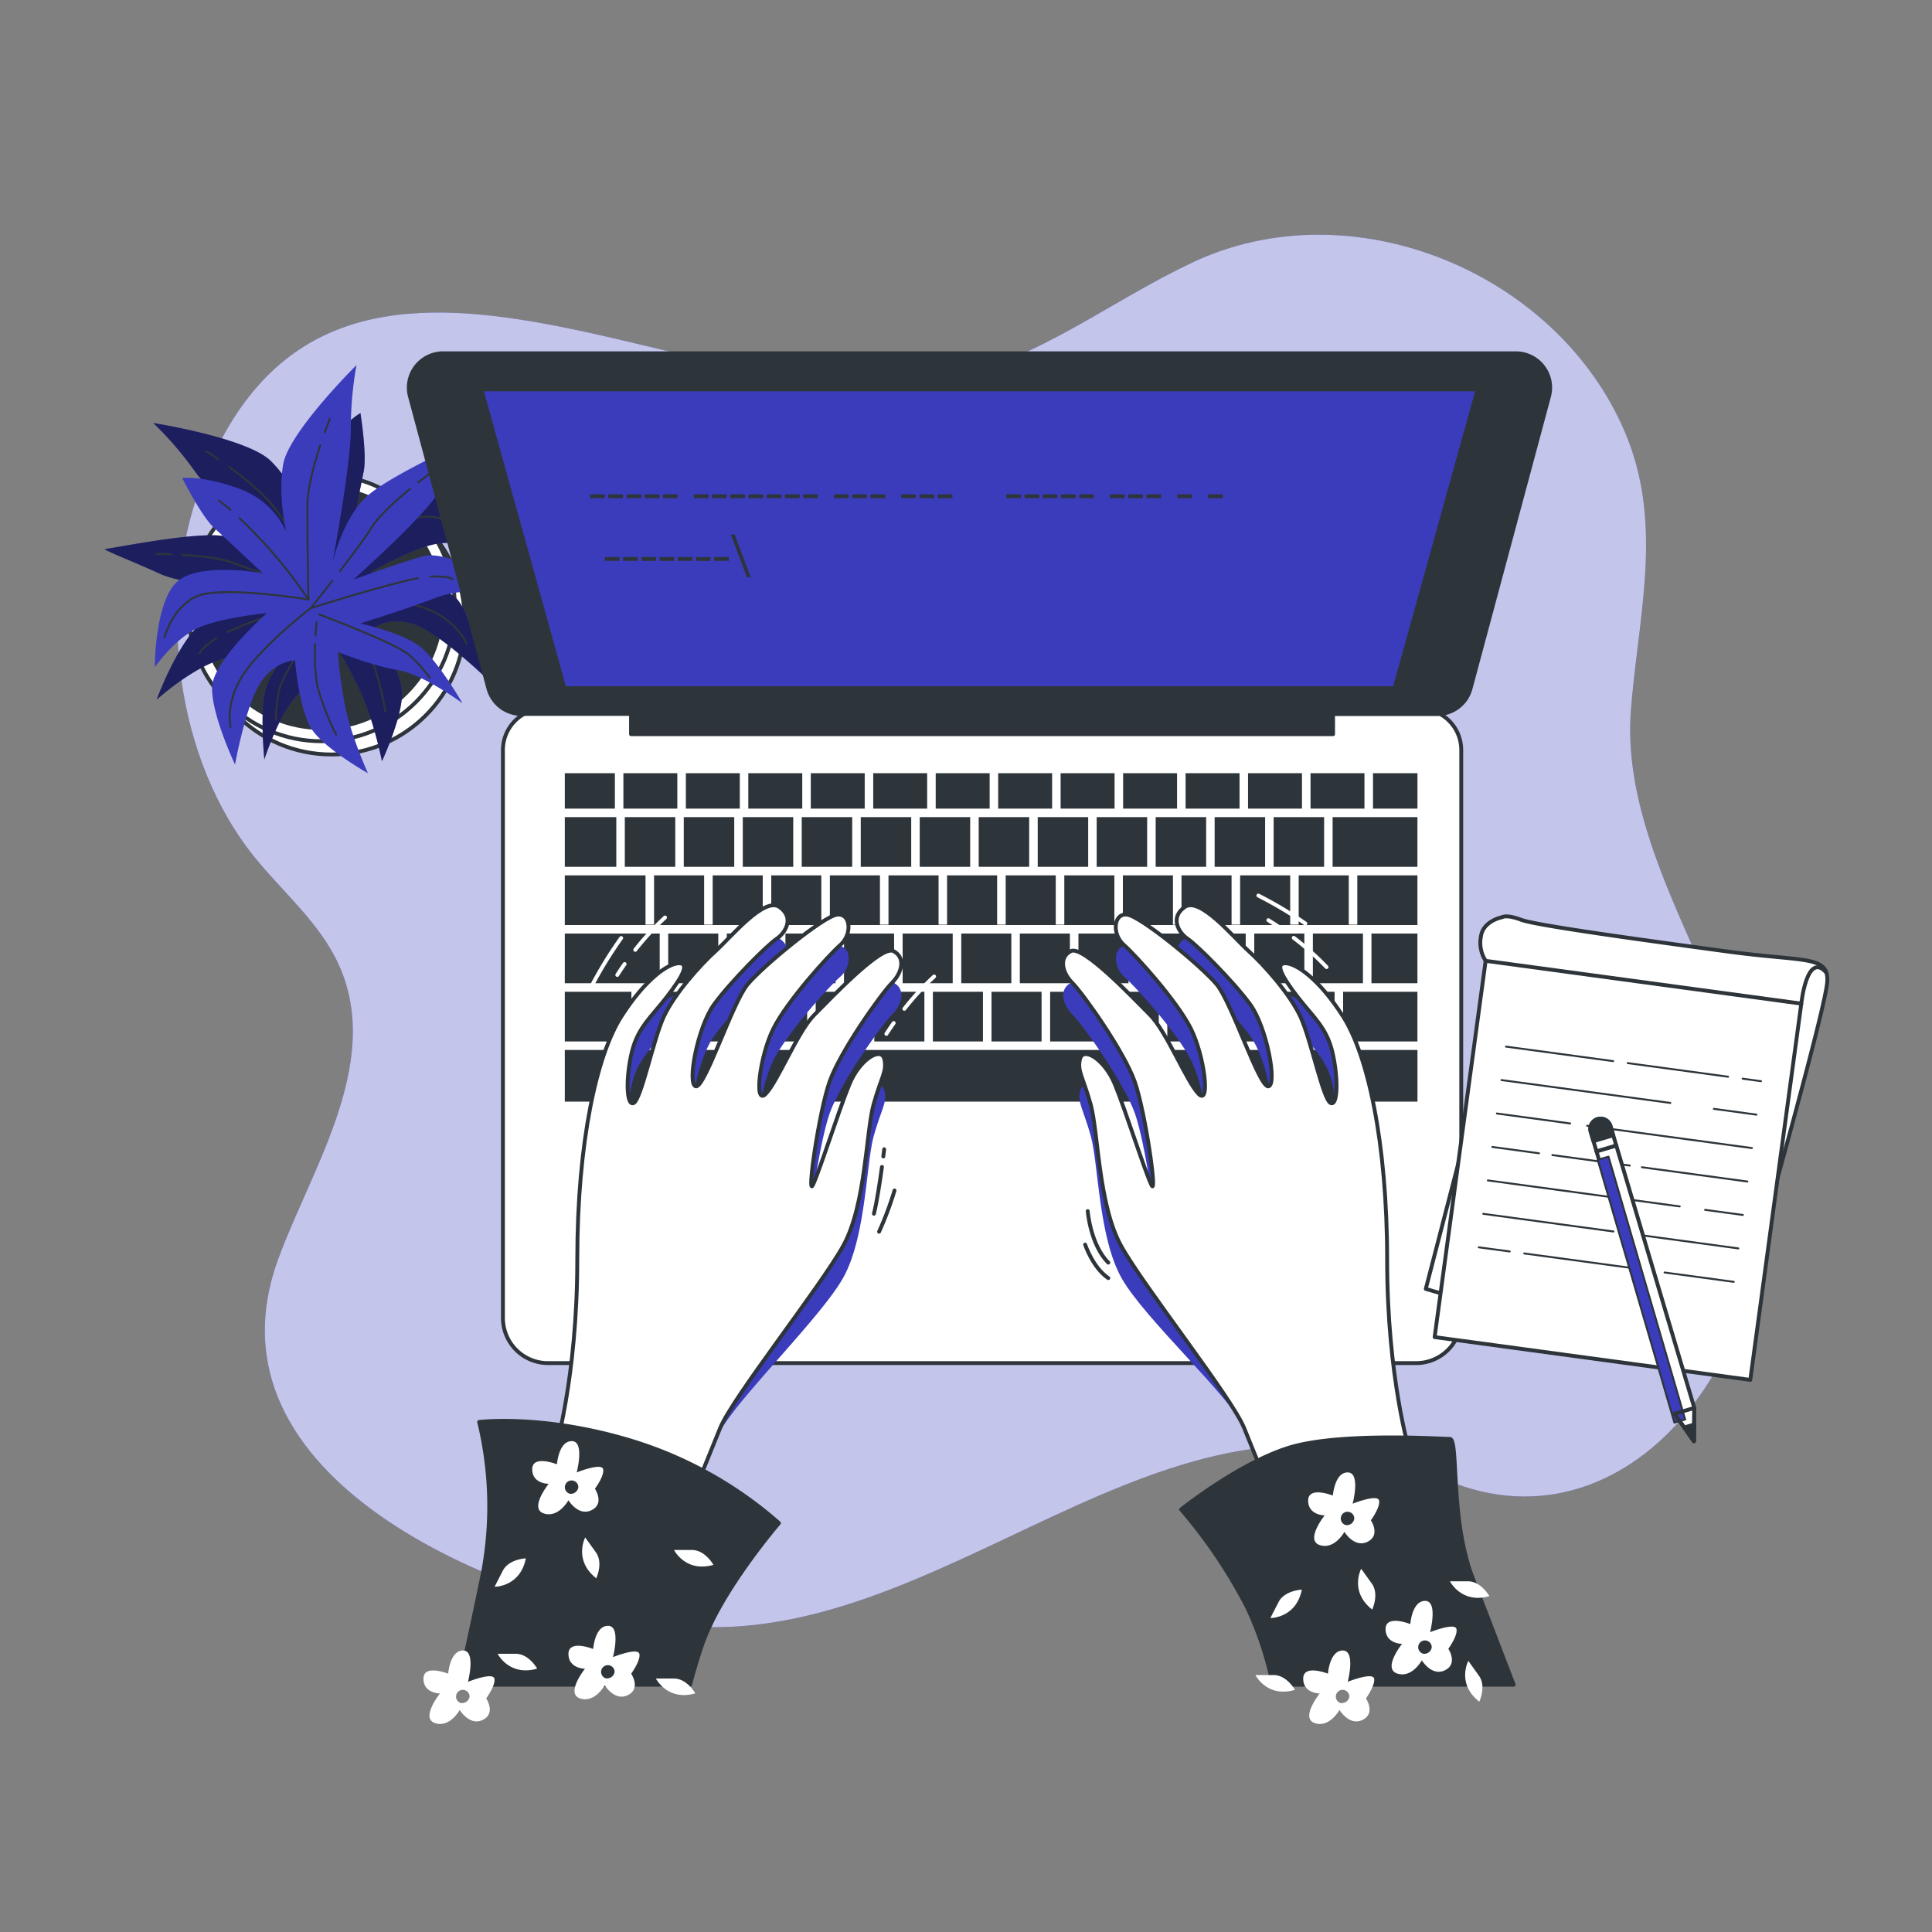 <svg xmlns="http://www.w3.org/2000/svg" viewBox="0 0 500 500"><rect x="0" y="0" width="500" height="500" fill="#808080" stroke="none"/><!--Typing--><g id="freepik--background-simple--inject-1--inject-7"><path d="M422.41,180c2.27-23.46,7.7-45.67-1.9-68.23C402.89,70.37,349.74,48.39,308.44,68,287.32,78,269.26,92.63,246,98,183.22,112.49,86.32,35.29,52.15,125.17c-11.73,30.84-7,71.48,14.21,97.26,6.81,8.27,15.13,15.47,20.17,24.93C100.32,273.25,80.8,301.7,72,325.85c-20.9,57.07,57.9,88.65,100.67,94.47C243.37,430,301.69,349,372,382c49,23,92-33,83-89-5.89-36.66-35.71-71.75-32.92-109.11C422.18,182.6,422.29,181.31,422.41,180Z" style="fill:#3A3CBC"></path><path d="M422.41,180c2.27-23.46,7.7-45.67-1.9-68.23C402.89,70.37,349.74,48.39,308.44,68,287.32,78,269.26,92.63,246,98,183.22,112.49,86.32,35.29,52.15,125.17c-11.73,30.84-7,71.48,14.21,97.26,6.81,8.27,15.13,15.47,20.17,24.93C100.32,273.25,80.8,301.7,72,325.85c-20.9,57.07,57.9,88.65,100.67,94.47C243.37,430,301.69,349,372,382c49,23,92-33,83-89-5.89-36.66-35.71-71.75-32.92-109.11C422.18,182.6,422.29,181.31,422.41,180Z" style="fill:#fff;opacity:0.7"></path></g><g id="freepik--Plant--inject-1--inject-7"><circle cx="85.77" cy="160.73" r="34.53" style="fill:#fff;stroke:#2e353a;stroke-linecap:round;stroke-linejoin:round"></circle><circle cx="83.2" cy="157.3" r="34.53" style="fill:#fff;stroke:#2e353a;stroke-linecap:round;stroke-linejoin:round"></circle><circle cx="83.2" cy="157.3" r="31.1" style="fill:#2e353a;stroke:#2e353a;stroke-linecap:round;stroke-linejoin:round"></circle><path d="M79.55,133.92s-3.43-8.58-9.43-14.58-30.46-9.87-30.46-9.87a89.68,89.68,0,0,1,10.73,12.44c5.57,7.72,24,25.31,24,25.31s-9-7.72-17.16-8.58-28.74,3.43-30,3.43,7.72,3.43,14.16,6.43,31.31,5.58,31.31,5.58-10.72,3-18,5.58S40.52,181.1,40.52,181.1s9.44-8.58,17.59-10.72,19.73-6,19.73-6-7.29,8.15-9,13.73-.43,18.44-.43,18.44,3.86-12,8.58-16.73S86.84,167,86.84,167a118,118,0,0,1,6.44,12c3.43,7.29,5.57,18,5.57,18s5.58-12,5.15-18-6.86-16.73-6.86-16.73,4.29-3,10.72-.43,17.59,13.3,17.59,13.3-2.58-14.16-6.87-19.73-22.73-7.3-22.73-7.3,10.3-6,16.73-7.29,15,1.72,15,1.72-9.86-13.73-17.58-14.59S90.7,139.07,90.7,139.07l3.44-17.16c.85-4.29-.86-15-.86-15s-4.72,2.57-10.3,10.72A21.36,21.36,0,0,0,79.55,133.92Z" style="fill:#3A3CBC"></path><path d="M79.55,133.92s-3.43-8.58-9.43-14.58-30.46-9.87-30.46-9.87a89.68,89.68,0,0,1,10.73,12.44c5.57,7.72,24,25.31,24,25.31s-9-7.72-17.16-8.58-28.74,3.43-30,3.43,7.72,3.43,14.16,6.43,31.31,5.58,31.31,5.58-10.72,3-18,5.58S40.52,181.1,40.52,181.1s9.44-8.58,17.59-10.72,19.73-6,19.73-6-7.29,8.15-9,13.73-.43,18.44-.43,18.44,3.86-12,8.58-16.73S86.84,167,86.84,167a118,118,0,0,1,6.44,12c3.43,7.29,5.57,18,5.57,18s5.58-12,5.15-18-6.86-16.73-6.86-16.73,4.29-3,10.72-.43,17.59,13.3,17.59,13.3-2.58-14.16-6.87-19.73-22.73-7.3-22.73-7.3,10.3-6,16.73-7.29,15,1.72,15,1.72-9.86-13.73-17.58-14.59S90.7,139.07,90.7,139.07l3.44-17.16c.85-4.29-.86-15-.86-15s-4.72,2.57-10.3,10.72A21.36,21.36,0,0,0,79.55,133.92Z" style="opacity:0.5"></path><path d="M88,120.86c.3-1.23.63-2.46,1-3.67" style="fill:none;stroke:#2e353a;stroke-linecap:round;stroke-linejoin:round;stroke-width:0.5px"></path><path d="M59.35,120.86c4,2.93,9,7,11.62,10.49,4.72,6.43,14.16,20.16,14.16,20.16A127.55,127.55,0,0,1,87.31,124" style="fill:none;stroke:#2e353a;stroke-linecap:round;stroke-linejoin:round;stroke-width:0.5px"></path><path d="M53.39,116.76s1.25.8,3.12,2.09" style="fill:none;stroke:#2e353a;stroke-linecap:round;stroke-linejoin:round;stroke-width:0.5px"></path><path d="M85.13,151.51s16.3-16.3,23.16-17.59,12.87,3.86,12.87,3.86" style="fill:none;stroke:#2e353a;stroke-linecap:round;stroke-linejoin:round;stroke-width:0.5px"></path><path d="M56,165.14c-4,2.52-4.33,4-4.33,4" style="fill:none;stroke:#2e353a;stroke-linecap:round;stroke-linejoin:round;stroke-width:0.5px"></path><path d="M120.73,166.52s-2.57-6.44-11.58-9.44S86,153.65,86,153.65s-19.85,6.5-27.11,9.89" style="fill:none;stroke:#2e353a;stroke-linecap:round;stroke-linejoin:round;stroke-width:0.5px"></path><path d="M77.32,151.2c4.8,1.4,8.67,2.45,8.67,2.45" style="fill:none;stroke:#2e353a;stroke-linecap:round;stroke-linejoin:round;stroke-width:0.5px"></path><path d="M47.11,143.58c4.66.28,10.66.92,14,2.35,2.72,1.17,8.08,2.86,13.14,4.37" style="fill:none;stroke:#2e353a;stroke-linecap:round;stroke-linejoin:round;stroke-width:0.5px"></path><path d="M40.52,143.36s1.57,0,3.88.09" style="fill:none;stroke:#2e353a;stroke-linecap:round;stroke-linejoin:round;stroke-width:0.5px"></path><path d="M85.13,156.22s-12,18-12.87,22.31a43.68,43.68,0,0,0-.86,7.72" style="fill:none;stroke:#2e353a;stroke-linecap:round;stroke-linejoin:round;stroke-width:0.5px"></path><path d="M90.47,161.89c2.31,3,5.08,7,6.24,10.2a70.38,70.38,0,0,1,3,12" style="fill:none;stroke:#2e353a;stroke-linecap:round;stroke-linejoin:round;stroke-width:0.5px"></path><path d="M86.84,157.51s1,1.06,2.29,2.69" style="fill:none;stroke:#2e353a;stroke-linecap:round;stroke-linejoin:round;stroke-width:0.5px"></path><path d="M74.1,137.62s-2.21-9-.84-17.35,19-25.78,19-25.78a90.2,90.2,0,0,0-1.45,16.36c0,9.52-4.75,34.56-4.75,34.56s2.81-11.52,8.93-17,25.35-14,26.39-14.73-4.27,7.29-7.74,13.49S91.44,150,91.44,150s10.46-3.82,17.88-6,24,9.16,24,9.16-12.67-1.46-20.54,1.55-19.53,6.63-19.53,6.63,10.68,2.37,15.32,5.9S119.69,182,119.69,182s-10.14-7.51-16.73-8.59-15.52-4.69-15.52-4.69a120.64,120.64,0,0,0,1.78,13.5c1.47,7.93,6,17.89,6,17.89s-11.53-6.5-14.69-11.63-4.18-17.59-4.18-17.59-5.24.06-9,5.9-6.53,21.06-6.53,21.06-6.16-13-5.93-20,14.21-19.18,14.21-19.18-11.86,1.13-17.84,3.83-11.2,10.15-11.2,10.15,0-16.9,5.78-22.1,22.19-2.2,22.19-2.2l-12.8-11.93c-3.2-3-8.06-12.7-8.06-12.7s5.34-.66,14.62,2.71A21.31,21.31,0,0,1,74.1,137.62Z" style="fill:#3A3CBC"></path><path d="M59.62,131.94c-1-.83-1.94-1.63-2.94-2.41" style="fill:none;stroke:#2e353a;stroke-linecap:round;stroke-linejoin:round;stroke-width:0.5px"></path><path d="M82.89,115.23c-1.55,4.72-3.28,10.93-3.32,15.29-.08,8,.26,24.63.26,24.63A127.12,127.12,0,0,0,62,134.09" style="fill:none;stroke:#2e353a;stroke-linecap:round;stroke-linejoin:round;stroke-width:0.5px"></path><path d="M85.35,108.42s-.56,1.38-1.32,3.51" style="fill:none;stroke:#2e353a;stroke-linecap:round;stroke-linejoin:round;stroke-width:0.5px"></path><path d="M79.83,155.15s-22.75-3.73-29.07-.77S42.56,165,42.56,165" style="fill:none;stroke:#2e353a;stroke-linecap:round;stroke-linejoin:round;stroke-width:0.5px"></path><path d="M111.45,149.23c4.69-.26,5.81.69,5.81.69" style="fill:none;stroke:#2e353a;stroke-linecap:round;stroke-linejoin:round;stroke-width:0.5px"></path><path d="M59.67,188.11s-1.66-6.73,3.9-14.42S80.39,157.4,80.39,157.4s19.91-6.31,27.78-7.78" style="fill:none;stroke:#2e353a;stroke-linecap:round;stroke-linejoin:round;stroke-width:0.5px"></path><path d="M86,150.35c-3.08,3.93-5.6,7.05-5.6,7.05" style="fill:none;stroke:#2e353a;stroke-linecap:round;stroke-linejoin:round;stroke-width:0.5px"></path><path d="M106.09,126.54c-3.62,3-8.12,7-10,10.07-1.53,2.54-4.9,7-8.13,11.21" style="fill:none;stroke:#2e353a;stroke-linecap:round;stroke-linejoin:round;stroke-width:0.5px"></path><path d="M111.31,122.51s-1.27.92-3.1,2.34" style="fill:none;stroke:#2e353a;stroke-linecap:round;stroke-linejoin:round;stroke-width:0.5px"></path><path d="M82.58,159s20.27,7.62,23.46,10.61a43.42,43.42,0,0,1,5.2,5.77" style="fill:none;stroke:#2e353a;stroke-linecap:round;stroke-linejoin:round;stroke-width:0.5px"></path><path d="M81.55,166.7c-.14,3.78-.07,8.63.88,11.93A69.72,69.72,0,0,0,87,190.14" style="fill:none;stroke:#2e353a;stroke-linecap:round;stroke-linejoin:round;stroke-width:0.5px"></path><path d="M81.94,161s-.16,1.42-.28,3.52" style="fill:none;stroke:#2e353a;stroke-linecap:round;stroke-linejoin:round;stroke-width:0.5px"></path></g><g id="freepik--Device--inject-1--inject-7"><path d="M140.83,183.43H367.5a10.67,10.67,0,0,1,10.67,10.67v147a11.67,11.67,0,0,1-11.67,11.67H141.83a11.67,11.67,0,0,1-11.67-11.67v-147a10.67,10.67,0,0,1,10.67-10.67Z" style="fill:#fff;stroke:#2e353a;stroke-linecap:round;stroke-linejoin:round"></path><rect x="209.83" y="200.1" width="13.96" height="9.17" style="fill:#2e353a"></rect><rect x="165.6" y="256.67" width="12.96" height="12.86" style="fill:#2e353a"></rect><rect x="222.76" y="211.47" width="13.06" height="12.86" style="fill:#2e353a"></rect><rect x="193.66" y="200.1" width="13.96" height="9.17" style="fill:#2e353a"></rect><rect x="238.02" y="211.47" width="13.06" height="12.86" style="fill:#2e353a"></rect><rect x="225.99" y="200.1" width="13.96" height="9.17" style="fill:#2e353a"></rect><rect x="146.17" y="241.6" width="24.56" height="12.86" style="fill:#2e353a"></rect><rect x="192.23" y="211.47" width="13.06" height="12.86" style="fill:#2e353a"></rect><rect x="146.17" y="256.67" width="17.23" height="12.86" style="fill:#2e353a"></rect><rect x="242.16" y="200.1" width="13.96" height="9.17" style="fill:#2e353a"></rect><rect x="161.7" y="211.47" width="13.06" height="12.86" style="fill:#2e353a"></rect><rect x="161.33" y="200.1" width="13.96" height="9.17" style="fill:#2e353a"></rect><rect x="177.5" y="200.1" width="13.96" height="9.17" style="fill:#2e353a"></rect><rect x="176.96" y="211.47" width="13.06" height="12.86" style="fill:#2e353a"></rect><rect x="207.49" y="211.47" width="13.06" height="12.86" style="fill:#2e353a"></rect><rect x="306.83" y="200.1" width="13.96" height="9.17" style="fill:#2e353a"></rect><rect x="322.99" y="200.1" width="13.96" height="9.17" style="fill:#2e353a"></rect><rect x="314.35" y="211.47" width="13.06" height="12.86" style="fill:#2e353a"></rect><rect x="329.62" y="211.47" width="13.06" height="12.86" style="fill:#2e353a"></rect><rect x="347.6" y="256.67" width="19.23" height="12.86" style="fill:#2e353a"></rect><rect x="339.16" y="200.1" width="13.96" height="9.17" style="fill:#2e353a"></rect><rect x="146.17" y="211.47" width="13.33" height="12.86" style="fill:#2e353a"></rect><rect x="258.33" y="200.1" width="13.96" height="9.17" style="fill:#2e353a"></rect><rect x="274.49" y="200.1" width="13.96" height="9.17" style="fill:#2e353a"></rect><rect x="268.56" y="211.47" width="13.06" height="12.86" style="fill:#2e353a"></rect><rect x="299.09" y="211.47" width="13.06" height="12.86" style="fill:#2e353a"></rect><rect x="253.29" y="211.47" width="13.06" height="12.86" style="fill:#2e353a"></rect><rect x="283.82" y="211.47" width="13.06" height="12.86" style="fill:#2e353a"></rect><rect x="290.66" y="200.1" width="13.96" height="9.17" style="fill:#2e353a"></rect><rect x="271.77" y="256.67" width="12.96" height="12.86" style="fill:#2e353a"></rect><rect x="339.77" y="241.6" width="12.96" height="12.86" style="fill:#2e353a"></rect><rect x="324.6" y="241.6" width="12.96" height="12.86" style="fill:#2e353a"></rect><rect x="332.43" y="256.67" width="12.96" height="12.86" style="fill:#2e353a"></rect><rect x="317.27" y="256.67" width="12.96" height="12.86" style="fill:#2e353a"></rect><rect x="286.93" y="256.67" width="12.96" height="12.86" style="fill:#2e353a"></rect><rect x="302.1" y="256.67" width="12.96" height="12.86" style="fill:#2e353a"></rect><rect x="309.43" y="241.6" width="12.96" height="12.86" style="fill:#2e353a"></rect><rect x="294.27" y="241.6" width="12.96" height="12.86" style="fill:#2e353a"></rect><rect x="355.33" y="200.1" width="11.51" height="9.17" style="fill:#2e353a"></rect><rect x="146.17" y="200.1" width="12.96" height="9.17" style="fill:#2e353a"></rect><rect x="146.17" y="271.73" width="220.67" height="13.37" style="fill:#2e353a"></rect><rect x="344.88" y="211.47" width="21.95" height="12.86" style="fill:#2e353a"></rect><rect x="354.93" y="241.6" width="11.9" height="12.86" style="fill:#2e353a"></rect><polygon points="351.27 239.3 349.06 239.3 349.06 226.54 336.1 226.54 336.1 239.3 333.9 239.3 333.9 226.54 320.94 226.54 320.94 239.3 318.73 239.3 318.73 226.54 305.77 226.54 305.77 239.3 303.56 239.3 303.56 226.54 290.6 226.54 290.6 239.3 288.4 239.3 288.4 226.54 275.44 226.54 275.44 239.3 273.23 239.3 273.23 226.54 260.27 226.54 260.27 239.3 258.06 239.3 258.06 226.54 245.1 226.54 245.1 239.3 242.9 239.3 242.9 226.54 229.94 226.54 229.94 239.3 227.73 239.3 227.73 226.54 214.77 226.54 214.77 239.3 212.56 239.3 212.56 226.54 199.6 226.54 199.6 239.3 197.4 239.3 197.4 226.54 184.44 226.54 184.44 239.3 182.23 239.3 182.23 226.54 169.27 226.54 169.27 239.3 167.06 239.3 167.06 226.54 146.17 226.54 146.17 239.4 366.83 239.4 366.83 226.54 351.27 226.54 351.27 239.3" style="fill:#2e353a"></polygon><rect x="233.6" y="241.6" width="12.96" height="12.86" style="fill:#2e353a"></rect><rect x="279.1" y="241.6" width="12.96" height="12.86" style="fill:#2e353a"></rect><rect x="203.27" y="241.6" width="12.96" height="12.86" style="fill:#2e353a"></rect><rect x="211.1" y="256.67" width="12.96" height="12.86" style="fill:#2e353a"></rect><rect x="218.43" y="241.6" width="12.96" height="12.86" style="fill:#2e353a"></rect><rect x="188.1" y="241.6" width="12.96" height="12.86" style="fill:#2e353a"></rect><rect x="180.77" y="256.67" width="12.96" height="12.86" style="fill:#2e353a"></rect><rect x="195.93" y="256.67" width="12.96" height="12.86" style="fill:#2e353a"></rect><rect x="248.77" y="241.6" width="12.96" height="12.86" style="fill:#2e353a"></rect><rect x="256.6" y="256.67" width="12.96" height="12.86" style="fill:#2e353a"></rect><rect x="263.93" y="241.6" width="12.96" height="12.86" style="fill:#2e353a"></rect><rect x="226.27" y="256.67" width="12.96" height="12.86" style="fill:#2e353a"></rect><rect x="241.43" y="256.67" width="12.96" height="12.86" style="fill:#2e353a"></rect><rect x="172.93" y="241.6" width="12.96" height="12.86" style="fill:#2e353a"></rect><path d="M392.33,91.43H114.67a8.88,8.88,0,0,0-8.57,11.18l20.3,75.58a8.88,8.88,0,0,0,8.57,6.58h28.34V190H345v-5.2h27a8.88,8.88,0,0,0,8.57-6.58l20.3-75.58A8.88,8.88,0,0,0,392.33,91.43Z" style="fill:#2e353a;stroke:#2e353a;stroke-linecap:round;stroke-linejoin:round"></path><polygon points="360.93 178.1 146.07 178.1 124.58 100.77 382.41 100.77 360.93 178.1" style="fill:#3A3CBC;stroke:#2e353a;stroke-linecap:round;stroke-linejoin:round"></polygon><path d="M160.33,144.16v1h-3.79v-1Z" style="fill:#2e353a"></path><path d="M165.05,144.16v1h-3.8v-1Z" style="fill:#2e353a"></path><path d="M169.77,144.16v1H166v-1Z" style="fill:#2e353a"></path><path d="M174.48,144.16v1h-3.79v-1Z" style="fill:#2e353a"></path><path d="M179.2,144.16v1h-3.8v-1Z" style="fill:#2e353a"></path><path d="M183.92,144.16v1h-3.8v-1Z" style="fill:#2e353a"></path><path d="M188.63,144.16v1h-3.79v-1Z" style="fill:#2e353a"></path><path d="M193.3,149.43l-4.18-11.14h1l4.18,11.14Z" style="fill:#2e353a"></path><path d="M156.51,127.94v1h-3.79v-1Z" style="fill:#2e353a"></path><path d="M161.23,127.94v1h-3.79v-1Z" style="fill:#2e353a"></path><path d="M166,127.94v1h-3.8v-1Z" style="fill:#2e353a"></path><path d="M170.67,127.94v1h-3.8v-1Z" style="fill:#2e353a"></path><path d="M175.38,127.94v1h-3.79v-1Z" style="fill:#2e353a"></path><path d="M183.36,127.94v1h-3.8v-1Z" style="fill:#2e353a"></path><path d="M188.07,127.94v1h-3.79v-1Z" style="fill:#2e353a"></path><path d="M192.79,127.94v1H189v-1Z" style="fill:#2e353a"></path><path d="M197.51,127.94v1h-3.8v-1Z" style="fill:#2e353a"></path><path d="M202.22,127.94v1h-3.79v-1Z" style="fill:#2e353a"></path><path d="M206.94,127.94v1h-3.79v-1Z" style="fill:#2e353a"></path><path d="M211.66,127.94v1h-3.8v-1Z" style="fill:#2e353a"></path><path d="M219.63,127.94v1h-3.79v-1Z" style="fill:#2e353a"></path><path d="M224.35,127.94v1h-3.8v-1Z" style="fill:#2e353a"></path><path d="M229.07,127.94v1h-3.8v-1Z" style="fill:#2e353a"></path><path d="M237,127.94v1h-3.79v-1Z" style="fill:#2e353a"></path><path d="M241.76,127.94v1H238v-1Z" style="fill:#2e353a"></path><path d="M246.48,127.94v1h-3.8v-1Z" style="fill:#2e353a"></path><path d="M264.22,127.94v1h-3.79v-1Z" style="fill:#2e353a"></path><path d="M268.94,127.94v1h-3.8v-1Z" style="fill:#2e353a"></path><path d="M273.66,127.94v1h-3.8v-1Z" style="fill:#2e353a"></path><path d="M278.37,127.94v1h-3.79v-1Z" style="fill:#2e353a"></path><path d="M283.09,127.94v1h-3.8v-1Z" style="fill:#2e353a"></path><path d="M291.06,127.94v1h-3.79v-1Z" style="fill:#2e353a"></path><path d="M295.78,127.94v1H292v-1Z" style="fill:#2e353a"></path><path d="M300.5,127.94v1h-3.8v-1Z" style="fill:#2e353a"></path><path d="M308.47,127.94v1h-3.79v-1Z" style="fill:#2e353a"></path><path d="M316.45,127.94v1h-3.8v-1Z" style="fill:#2e353a"></path></g><g id="freepik--Notebook--inject-1--inject-7"><polygon points="379.69 292.29 368.99 333.57 379.11 336.54 379.69 292.29" style="fill:#fff;stroke:#2e353a;stroke-linecap:round;stroke-linejoin:round"></polygon><path d="M384.49,248.66a8.55,8.55,0,0,1-1.23-6.28c.55-4.07,5.46-5,5.46-5s1.07-.81,5,.68,34.32,5.61,53.74,8.24,25.71.93,25.44,7.6-17.31,66.53-17.57,68.41S384.49,248.66,384.49,248.66Z" style="fill:#fff;stroke:#2e353a;stroke-miterlimit:10"></path><rect x="377.51" y="253.75" width="82.44" height="98.27" transform="translate(44.48 -53.5) rotate(7.72)" style="fill:#fff;stroke:#2e353a;stroke-linecap:round;stroke-linejoin:round"></rect><line x1="450.99" y1="279.16" x2="455.74" y2="279.81" style="fill:none;stroke:#2e353a;stroke-linecap:round;stroke-linejoin:round;stroke-width:0.5px"></line><line x1="421.24" y1="275.13" x2="447.23" y2="278.66" style="fill:none;stroke:#2e353a;stroke-linecap:round;stroke-linejoin:round;stroke-width:0.5px"></line><line x1="389.74" y1="270.86" x2="417.48" y2="274.62" style="fill:none;stroke:#2e353a;stroke-linecap:round;stroke-linejoin:round;stroke-width:0.5px"></line><line x1="443.55" y1="286.97" x2="454.57" y2="288.47" style="fill:none;stroke:#2e353a;stroke-linecap:round;stroke-linejoin:round;stroke-width:0.5px"></line><line x1="388.57" y1="279.52" x2="432.28" y2="285.44" style="fill:none;stroke:#2e353a;stroke-linecap:round;stroke-linejoin:round;stroke-width:0.5px"></line><line x1="410.75" y1="291.34" x2="453.4" y2="297.12" style="fill:none;stroke:#2e353a;stroke-linecap:round;stroke-linejoin:round;stroke-width:0.5px"></line><line x1="387.39" y1="288.17" x2="406.36" y2="290.75" style="fill:none;stroke:#2e353a;stroke-linecap:round;stroke-linejoin:round;stroke-width:0.5px"></line><line x1="424.92" y1="302.08" x2="452.22" y2="305.78" style="fill:none;stroke:#2e353a;stroke-linecap:round;stroke-linejoin:round;stroke-width:0.5px"></line><line x1="401.75" y1="298.93" x2="421.79" y2="301.65" style="fill:none;stroke:#2e353a;stroke-linecap:round;stroke-linejoin:round;stroke-width:0.5px"></line><line x1="386.22" y1="296.83" x2="398.3" y2="298.47" style="fill:none;stroke:#2e353a;stroke-linecap:round;stroke-linejoin:round;stroke-width:0.5px"></line><line x1="441.28" y1="313.11" x2="451.05" y2="314.43" style="fill:none;stroke:#2e353a;stroke-linecap:round;stroke-linejoin:round;stroke-width:0.5px"></line><line x1="385.05" y1="305.49" x2="434.71" y2="312.22" style="fill:none;stroke:#2e353a;stroke-linecap:round;stroke-linejoin:round;stroke-width:0.5px"></line><line x1="422.26" y1="319.34" x2="449.88" y2="323.09" style="fill:none;stroke:#2e353a;stroke-linecap:round;stroke-linejoin:round;stroke-width:0.5px"></line><line x1="383.87" y1="314.14" x2="417.56" y2="318.71" style="fill:none;stroke:#2e353a;stroke-linecap:round;stroke-linejoin:round;stroke-width:0.5px"></line><line x1="430.79" y1="329.32" x2="448.7" y2="331.74" style="fill:none;stroke:#2e353a;stroke-linecap:round;stroke-linejoin:round;stroke-width:0.5px"></line><line x1="394.47" y1="324.39" x2="426.41" y2="328.72" style="fill:none;stroke:#2e353a;stroke-linecap:round;stroke-linejoin:round;stroke-width:0.5px"></line><line x1="382.7" y1="322.8" x2="390.71" y2="323.88" style="fill:none;stroke:#2e353a;stroke-linecap:round;stroke-linejoin:round;stroke-width:0.5px"></line><path d="M466.18,259.74s1.4-13.58,6.4-8.12" style="fill:none;stroke:#2e353a;stroke-linecap:round;stroke-linejoin:round"></path><polygon points="438.48 364.35 438.39 372.98 433.36 365.88 413.17 297.97 418.29 296.44 438.48 364.35" style="fill:#fff;stroke:#2e353a;stroke-linecap:round;stroke-linejoin:round"></polygon><rect x="424.37" y="295.74" width="2.91" height="70.85" transform="matrix(0.96, -0.28, 0.28, 0.96, -76.71, 135.07)" style="fill:#3A3CBC;stroke:#2e353a;stroke-linecap:round;stroke-linejoin:round;stroke-width:0.5px"></rect><polygon points="438.48 364.37 433.37 365.89 438.39 372.98 438.48 364.37" style="fill:none;stroke:#2e353a;stroke-linecap:round;stroke-linejoin:round"></polygon><polygon points="435.88 369.43 438.39 372.98 438.44 368.67 435.88 369.43" style="fill:#2e353a;stroke:#2e353a;stroke-linecap:round;stroke-linejoin:round"></polygon><path d="M413.47,289.6h0a2.68,2.68,0,0,0-1.8,3.32l1.5,5.05,5.12-1.52-1.5-5.05A2.68,2.68,0,0,0,413.47,289.6Z" style="fill:#fff;stroke:#2e353a;stroke-linecap:round;stroke-linejoin:round"></path><path d="M413.47,289.6h0a2.68,2.68,0,0,0-1.8,3.32l.72,2.41,5.11-1.52-.71-2.41A2.68,2.68,0,0,0,413.47,289.6Z" style="fill:#2e353a;stroke:#2e353a;stroke-linecap:round;stroke-linejoin:round"></path></g><g id="freepik--Character--inject-1--inject-7"><path d="M161.65,249.49c-.64.9-1.27,1.84-1.9,2.83" style="fill:none;stroke:#fff;stroke-linecap:round;stroke-linejoin:round"></path><path d="M172.11,237.45a72.17,72.17,0,0,0-7.71,8.37" style="fill:none;stroke:#fff;stroke-linecap:round;stroke-linejoin:round"></path><path d="M160.76,242.76a106.63,106.63,0,0,0-7.41,12" style="fill:none;stroke:#fff;stroke-linecap:round;stroke-linejoin:round"></path><path d="M231.29,264.75c-.63.9-1.27,1.84-1.9,2.82" style="fill:none;stroke:#fff;stroke-linecap:round;stroke-linejoin:round"></path><path d="M241.75,252.71a72.71,72.71,0,0,0-7.7,8.37" style="fill:none;stroke:#fff;stroke-linecap:round;stroke-linejoin:round"></path><path d="M230.41,258A108.21,108.21,0,0,0,223,270.06" style="fill:none;stroke:#fff;stroke-linecap:round;stroke-linejoin:round"></path><path d="M331.11,240c-.91-.62-1.87-1.24-2.86-1.86" style="fill:none;stroke:#fff;stroke-linecap:round;stroke-linejoin:round"></path><path d="M343.31,250.28a73.41,73.41,0,0,0-8.49-7.57" style="fill:none;stroke:#fff;stroke-linecap:round;stroke-linejoin:round"></path><path d="M337.83,239a108.34,108.34,0,0,0-12.16-7.23" style="fill:none;stroke:#fff;stroke-linecap:round;stroke-linejoin:round"></path><path d="M228.25,302c-.52,3.76-1.3,9-2.08,12.11" style="fill:none;stroke:#2e353a;stroke-linecap:round;stroke-linejoin:round"></path><path d="M228.83,297.43s-.08.71-.23,1.86" style="fill:none;stroke:#2e353a;stroke-linecap:round;stroke-linejoin:round"></path><path d="M231.5,308.1a84.55,84.55,0,0,1-4,10.67" style="fill:none;stroke:#2e353a;stroke-linecap:round;stroke-linejoin:round"></path><path d="M281.5,313.43s.67,8.67,5.33,13.34" style="fill:none;stroke:#2e353a;stroke-linecap:round;stroke-linejoin:round"></path><path d="M280.83,322.1s2,6,6,8.67" style="fill:none;stroke:#2e353a;stroke-linecap:round;stroke-linejoin:round"></path><path d="M145,368.44s4.44-3.57,4.44-34.26,5.11-53.11,11.41-62.94,12.19-13.77,14.95-13.77.78,3.54-3.15,8.65-7.47,7.87-9.05,14.17-1.57,14.16.4,13.37,5.11-16.52,7.86-22.42,9.45-13.38,13.38-16.92,12.59-14.16,16.52-11.41,1.58,6.69-.78,8.26-11.81,11-16.13,16.92-7.08,20.85-4.72,21.24,9.44-21.63,13.37-26.35,19.67-17.71,23.21-18.1,3.94,5.11.79,7.87-13.77,14.55-17.31,21.63-5.12,20.07-2,16.92,8.26-16.13,12.59-20.46,17.31-18.09,20.46-16.52,2.36,5.51-.39,8.26-13.38,17.71-16.13,25.57-5.91,29.9-4.33,26.76,6.69-19.28,9.44-26,8.26-9.83,9.05-6.69-.79,4.72-2.76,11.81-2,26-7.86,36.58-29.38,33.22-32.52,41.08a107.12,107.12,0,0,1-8.12,15.6" style="fill:#3A3CBC;mix-blend-mode:multiply"></path><path d="M363.55,371.1S359,364.87,359,334.18s-5.12-53.11-11.41-62.94-12.2-13.77-14.95-13.77-.79,3.54,3.15,8.65,7.47,7.87,9,14.17,1.58,14.16-.39,13.37-5.11-16.52-7.87-22.42-9.44-13.38-13.37-16.92-12.59-14.16-16.53-11.41-1.57,6.69.79,8.26,11.8,11,16.13,16.92,7.08,20.85,4.72,21.24S318.86,267.7,314.93,263s-19.68-17.71-23.22-18.1-3.93,5.11-.78,7.87,13.77,14.55,17.31,21.63,5.11,20.07,2,16.92-8.26-16.13-12.58-20.46-17.31-18.09-20.46-16.52-2.36,5.51.39,8.26,13.38,17.71,16.13,25.57,5.9,29.9,4.33,26.76-6.69-19.28-9.44-26-8.26-9.83-9.05-6.69.79,4.72,2.75,11.81,2,26,7.87,36.58,28.72,31.23,31.87,39.1S330.9,390,330.9,390" style="fill:#3A3CBC;mix-blend-mode:multiply"></path><path d="M143.5,376s5.9-19.27,5.9-50,5.11-53.11,11.41-62.94,12.19-13.77,14.95-13.77.78,3.54-3.15,8.65-7.47,7.87-9.05,14.16-1.57,14.17.4,13.38,5.11-16.52,7.86-22.42,9.45-13.38,13.38-16.92,12.59-14.16,16.52-11.41,1.58,6.69-.78,8.26-11.81,11-16.13,16.92-7.08,20.85-4.72,21.24,9.44-21.63,13.37-26.36,19.67-17.7,23.21-18.09,3.94,5.11.79,7.87-13.77,14.55-17.31,21.63-5.12,20.07-2,16.92,8.26-16.13,12.59-20.46,17.31-18.09,20.46-16.52,2.36,5.51-.39,8.26-13.38,17.7-16.13,25.57-5.91,29.9-4.33,26.75,6.69-19.27,9.44-26,8.26-9.84,9.05-6.69-.79,4.72-2.76,11.8-2,26-7.86,36.59-28.72,39.34-31.87,47.21-10.23,25.18-10.23,25.18" style="fill:#fff;stroke:#2e353a;stroke-linecap:round;stroke-linejoin:round"></path><path d="M364.89,376s-5.9-19.27-5.9-50-5.12-53.11-11.41-62.94-12.2-13.77-14.95-13.77-.79,3.54,3.15,8.65,7.47,7.87,9,14.16,1.58,14.17-.39,13.38-5.11-16.52-7.87-22.42-9.44-13.38-13.37-16.92-12.59-14.16-16.53-11.41-1.57,6.69.79,8.26,11.8,11,16.13,16.92,7.08,20.85,4.72,21.24-9.44-21.63-13.37-26.36-19.68-17.7-23.22-18.09-3.93,5.11-.78,7.87,13.77,14.55,17.31,21.63,5.11,20.07,2,16.92-8.26-16.13-12.58-20.46-17.31-18.09-20.46-16.52-2.36,5.51.39,8.26,13.38,17.7,16.13,25.57,5.9,29.9,4.33,26.75-6.69-19.27-9.44-26-8.26-9.84-9.05-6.69.79,4.72,2.75,11.8,2,26,7.87,36.59,28.72,39.34,31.87,47.21,10.23,25.18,10.23,25.18" style="fill:#fff;stroke:#2e353a;stroke-linecap:round;stroke-linejoin:round"></path><path d="M118.6,436h60c.78-3,1.76-6.36,3-10,4.72-14.14,20-31.82,20-31.82A103.42,103.42,0,0,0,163.84,373c-23-7.08-39.84-5-39.84-5a92.57,92.57,0,0,1,1,39C122,421.56,120,430.77,118.6,436Z" style="fill:#2e353a;stroke:#2e353a;stroke-linecap:round;stroke-linejoin:round"></path><path d="M329.4,436h62.34c-2-5.18-6.32-16.43-10.64-27.68-5.9-15.32-3.54-35.94-5.9-35.94s-28.87-1.77-41.83,2.35-27.7,15.91-27.7,15.91A130.27,130.27,0,0,1,322.76,416,87.71,87.71,0,0,1,329.4,436Z" style="fill:#2e353a;stroke:#2e353a;stroke-linecap:round;stroke-linejoin:round"></path><path d="M156.08,380.2c-.43-1.7-6.83.86-6.83.86s2.14-8.1-1.27-8.1-3.84,6-3.84,6-6.4-2.55-6.4,1.28S142,384,142,384s-5.12,6.4-1.28,7.67,6.39-3.41,6.39-3.41,2.56,4.27,6,2.56.85-5.54.85-5.54S156.5,381.91,156.08,380.2Zm-8.53,6.4a1.75,1.75,0,1,1,2.13-1.71A2,2,0,0,1,147.55,386.6ZM165.46,428c-.43-1.7-6.83.86-6.83.86s2.14-8.1-1.28-8.1-3.83,6-3.83,6-6.4-2.56-6.4,1.27,4.27,3.84,4.27,3.84-5.12,6.4-1.28,7.68,6.39-3.42,6.39-3.42,2.56,4.27,6,2.56.85-5.54.85-5.54S165.88,429.66,165.46,428Zm-8.53,6.4a1.75,1.75,0,1,1,2.13-1.71A1.95,1.95,0,0,1,156.93,434.35Zm-29,0c-.43-1.71-6.82.85-6.82.85s2.13-8.1-1.28-8.1-3.84,6-3.84,6-6.4-2.56-6.4,1.28,4.27,3.84,4.27,3.84-5.12,6.39-1.28,7.67,6.39-3.41,6.39-3.41,2.56,4.26,6,2.56.86-5.54.86-5.54S128.36,436.05,127.94,434.35Zm-8.53,6.39a1.75,1.75,0,1,1,2.13-1.7A1.95,1.95,0,0,1,119.41,440.74Zm55-39.65h4.69c3.41,0,5.54,3.84,5.54,3.84C177.39,407.06,174.41,401.09,174.41,401.09Zm-4.69,33.26h4.69c3.41,0,5.54,3.84,5.54,3.84C172.7,440.32,169.72,434.35,169.72,434.35ZM128.79,428h4.69c3.41,0,5.54,3.84,5.54,3.84C131.77,433.92,128.79,428,128.79,428Zm22.67-30.09,2.74,3.81c2,2.78.11,6.74.11,6.74C148.35,403.77,151.46,397.86,151.46,397.86ZM128,410.65l2.14-4.17c1.57-3,5.95-3.18,5.95-3.18C134.62,410.72,128,410.65,128,410.65Z" style="fill:#fff"></path><path d="M356.89,388.3c-.43-1.7-6.83.86-6.83.86s2.14-8.1-1.27-8.1-3.84,6-3.84,6-6.4-2.55-6.4,1.28,4.27,3.84,4.27,3.84-5.12,6.4-1.28,7.68,6.39-3.42,6.39-3.42,2.56,4.27,6,2.56.85-5.54.85-5.54S357.31,390,356.89,388.3Zm-8.53,6.4a1.75,1.75,0,1,1,2.13-1.71A1.95,1.95,0,0,1,348.36,394.7Zm28.56,26.86c-.42-1.71-6.82.85-6.82.85s2.13-8.1-1.28-8.1-3.83,6-3.83,6-6.4-2.56-6.4,1.28,4.26,3.84,4.26,3.84-5.11,6.39-1.27,7.67,6.39-3.41,6.39-3.41,2.56,4.26,6,2.56.85-5.54.85-5.54S377.35,423.26,376.92,421.56ZM368.4,428a1.75,1.75,0,1,1,2.13-1.7A1.95,1.95,0,0,1,368.4,428Zm-12.79,6.4c-.43-1.71-6.82.85-6.82.85s2.13-8.1-1.28-8.1-3.84,6-3.84,6-6.4-2.56-6.4,1.28,4.27,3.84,4.27,3.84-5.12,6.39-1.28,7.67,6.39-3.41,6.39-3.41,2.56,4.26,6,2.56.86-5.54.86-5.54S356,436.05,355.61,434.35Zm-8.53,6.39a1.75,1.75,0,1,1,2.13-1.7A1.95,1.95,0,0,1,347.08,440.74Zm28.14-31.55h4.69c3.41,0,5.54,3.84,5.54,3.84C378.2,415.16,375.22,409.19,375.22,409.19ZM324.91,433.5h4.69c3.41,0,5.54,3.83,5.54,3.83C327.89,439.47,324.91,433.5,324.91,433.5ZM352.27,406l2.74,3.81c2,2.78.11,6.74.11,6.74C349.16,411.87,352.27,406,352.27,406ZM380,429.84l2.73,3.81c2,2.77.11,6.74.11,6.74C376.88,435.74,380,429.84,380,429.84Zm-51.23-11.09,2.14-4.17c1.57-3,6-3.18,6-3.18C335.43,418.82,328.76,418.75,328.76,418.75Z" style="fill:#fff"></path></g></svg>